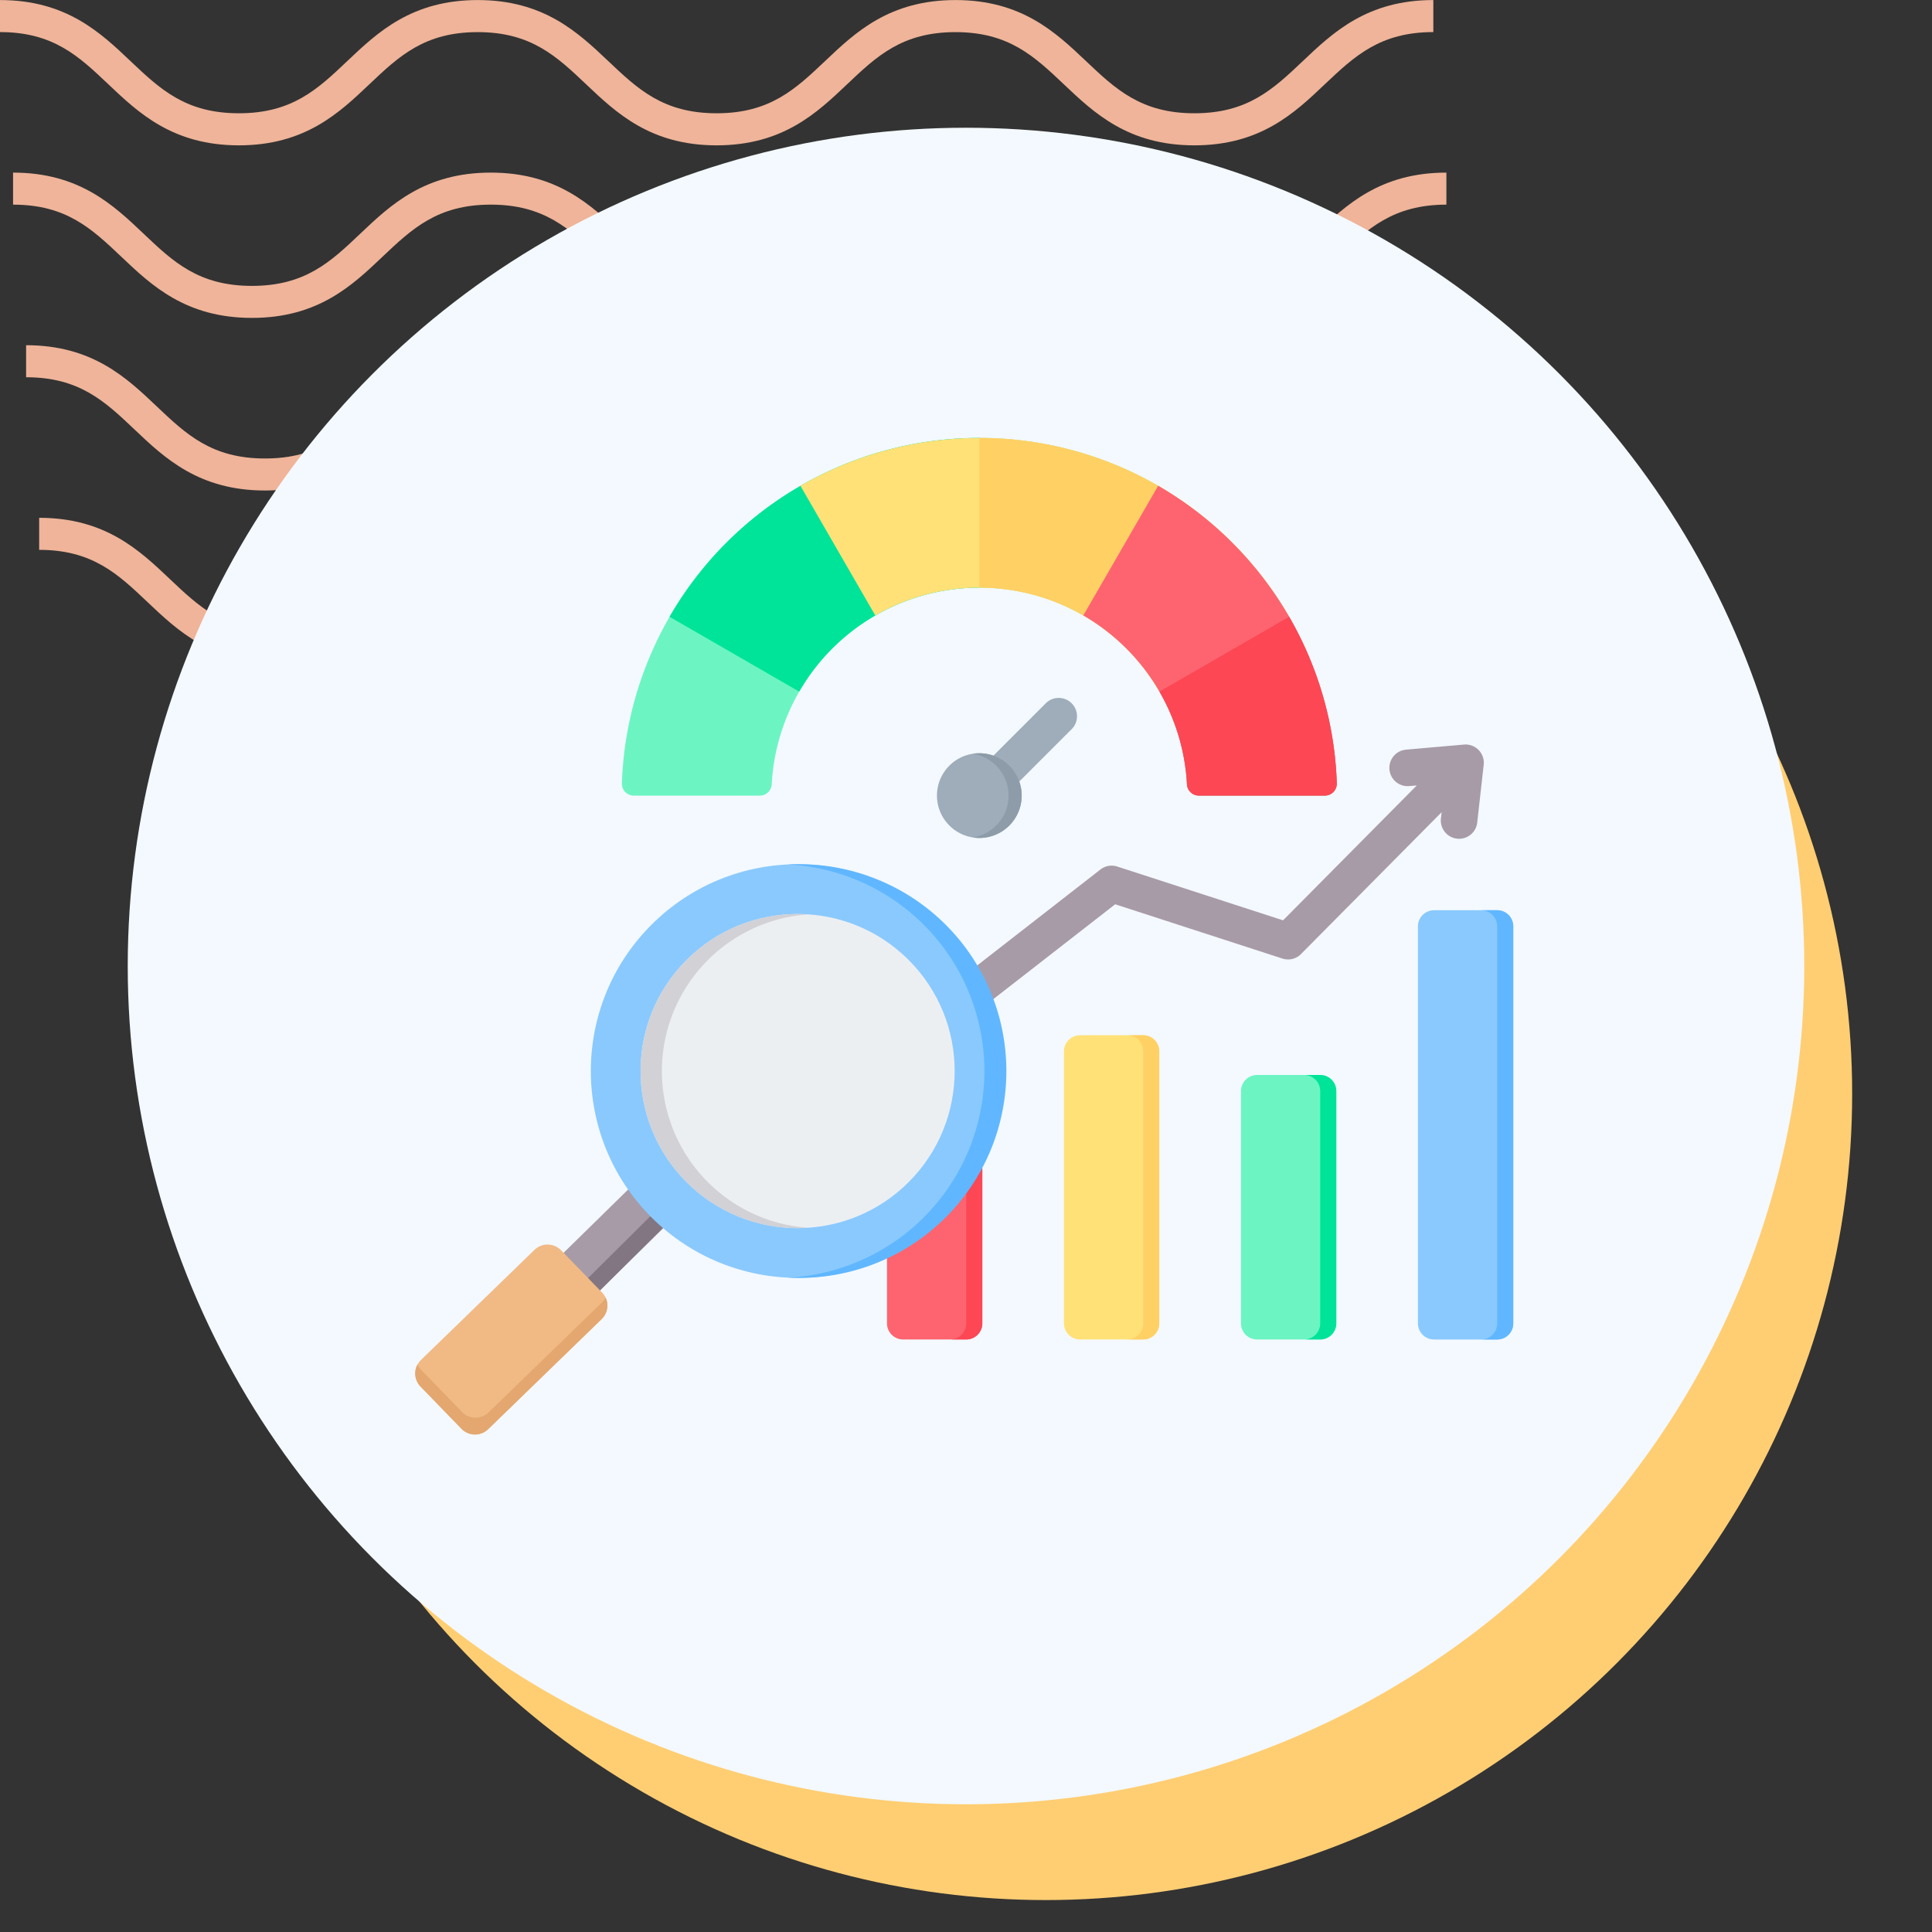 <svg xmlns="http://www.w3.org/2000/svg" xmlns:xlink="http://www.w3.org/1999/xlink" width="121" height="121" viewBox="0 0 121 121">
  <rect x="0" y="0" width="121" height="121" fill="#333333" stroke="none"/>
  <defs>
    <clipPath id="clip-path">
      <rect id="Rectangle_400938" data-name="Rectangle 400938" width="121" height="121" transform="translate(0 0)" fill="none"/>
    </clipPath>
    <clipPath id="clip-path-2">
      <rect id="Rectangle_401073" data-name="Rectangle 401073" width="92.219" height="41.532" fill="#efb499"/>
    </clipPath>
  </defs>
  <g id="Group_1118809" data-name="Group 1118809" transform="translate(-392.899 -991.768)">
    <g id="Group_1099349" data-name="Group 1099349" transform="translate(5.231 -5021.232)">
      <rect id="Rectangle_401103" data-name="Rectangle 401103" width="121" height="121" transform="translate(387.668 6013)" fill="none"/>
      <g id="Group_1099348" data-name="Group 1099348" transform="translate(387.668 6013)">
        <g id="Group_1099282" data-name="Group 1099282">
          <g id="Group_1099281" data-name="Group 1099281" clip-path="url(#clip-path-2)">
            <path id="Path_873375" data-name="Path 873375" d="M74.8,9.1c-4.139,0-6.28-2.03-8.17-3.821-1.855-1.756-3.452-3.274-6.792-3.274s-4.937,1.517-6.792,3.274C51.161,7.072,49.023,9.1,44.881,9.1s-6.28-2.03-8.169-3.821C34.857,3.525,33.26,2.007,29.92,2.007s-4.937,1.517-6.789,3.274C21.241,7.072,19.1,9.1,14.962,9.1S8.679,7.072,6.789,5.281C4.937,3.525,3.34,2.007,0,2.007V0C4.139,0,6.28,2.033,8.17,3.821c1.855,1.759,3.452,3.274,6.792,3.274S19.9,5.58,21.75,3.824C23.637,2.033,25.781,0,29.92,0s6.283,2.033,8.17,3.821c1.855,1.759,3.452,3.274,6.792,3.274s4.937-1.514,6.792-3.274C53.56,2.033,55.7,0,59.843,0s6.283,2.033,8.17,3.821C69.867,5.58,71.464,7.094,74.8,7.094S79.742,5.58,81.6,3.821C83.483,2.033,85.624,0,89.766,0V2.007c-3.34,0-4.937,1.517-6.792,3.274C81.084,7.072,78.943,9.1,74.8,9.1" transform="translate(2.453 32.43)" fill="#efb499"/>
            <path id="Path_873376" data-name="Path 873376" d="M74.8,9.1c-4.139,0-6.283-2.03-8.17-3.824-1.855-1.756-3.452-3.27-6.792-3.27s-4.937,1.514-6.792,3.27C51.164,7.072,49.023,9.1,44.881,9.1s-6.283-2.03-8.17-3.824c-1.855-1.756-3.452-3.27-6.792-3.27s-4.937,1.517-6.789,3.27C21.241,7.072,19.1,9.1,14.962,9.1S8.679,7.072,6.789,5.278C4.937,3.522,3.34,2.007,0,2.007V0C4.139,0,6.283,2.03,8.17,3.821c1.855,1.759,3.452,3.274,6.792,3.274S19.9,5.58,21.75,3.821C23.637,2.03,25.781,0,29.92,0S36.2,2.03,38.093,3.821c1.852,1.759,3.449,3.274,6.789,3.274s4.937-1.514,6.792-3.274C53.56,2.03,55.7,0,59.843,0s6.283,2.03,8.17,3.821C69.867,5.58,71.464,7.094,74.8,7.094S79.742,5.58,81.6,3.821C83.486,2.03,85.627,0,89.769,0V2.007c-3.34,0-4.94,1.517-6.8,3.27C81.084,7.072,78.943,9.1,74.8,9.1" transform="translate(1.635 21.62)" fill="#efb499"/>
            <path id="Path_873377" data-name="Path 873377" d="M74.8,9.1c-4.139,0-6.283-2.03-8.169-3.824-1.855-1.756-3.452-3.27-6.792-3.27s-4.937,1.514-6.792,3.27C51.164,7.072,49.02,9.1,44.881,9.1s-6.283-2.03-8.17-3.824c-1.855-1.756-3.452-3.27-6.792-3.27s-4.937,1.517-6.789,3.27C21.241,7.072,19.1,9.1,14.962,9.1S8.678,7.072,6.789,5.278C4.937,3.522,3.34,2.007,0,2.007V0C4.139,0,6.283,2.03,8.169,3.821c1.851,1.759,3.452,3.274,6.792,3.274S19.9,5.58,21.75,3.821C23.637,2.03,25.781,0,29.92,0S36.2,2.03,38.093,3.821c1.852,1.759,3.449,3.274,6.789,3.274s4.937-1.514,6.792-3.274C53.56,2.03,55.7,0,59.843,0s6.283,2.03,8.17,3.821C69.867,5.58,71.464,7.094,74.8,7.094S79.742,5.58,81.6,3.821C83.486,2.03,85.624,0,89.769,0V2.007c-3.34,0-4.941,1.517-6.8,3.27C81.084,7.072,78.943,9.1,74.8,9.1" transform="translate(0.818 10.81)" fill="#efb499"/>
            <path id="Path_873378" data-name="Path 873378" d="M74.8,9.1c-4.139,0-6.28-2.03-8.17-3.821-1.855-1.756-3.452-3.27-6.792-3.27s-4.937,1.514-6.789,3.27C51.164,7.069,49.023,9.1,44.881,9.1s-6.28-2.03-8.169-3.821c-1.855-1.756-3.452-3.27-6.792-3.27s-4.937,1.514-6.789,3.267C21.245,7.069,19.1,9.1,14.962,9.1S8.678,7.069,6.789,5.278C4.937,3.522,3.34,2.007,0,2.007V0C4.139,0,6.283,2.03,8.17,3.821c1.855,1.756,3.452,3.27,6.792,3.27S19.9,5.577,21.75,3.821C23.64,2.03,25.781,0,29.92,0s6.28,2.03,8.173,3.821c1.852,1.756,3.449,3.27,6.789,3.27s4.937-1.514,6.792-3.27C53.563,2.03,55.7,0,59.843,0s6.28,2.03,8.17,3.821c1.855,1.756,3.452,3.27,6.792,3.27s4.937-1.514,6.792-3.27C83.486,2.03,85.627,0,89.769,0V2.007c-3.344,0-4.941,1.514-6.8,3.27C81.084,7.069,78.943,9.1,74.8,9.1" transform="translate(0 0.003)" fill="#efb499"/>
          </g>
        </g>
      </g>
      <circle id="Ellipse_11504" data-name="Ellipse 11504" cx="50.5" cy="50.5" r="50.5" transform="translate(402.668 6031)" fill="#ffce73"/>
      <circle id="Ellipse_11503" data-name="Ellipse 11503" cx="52.5" cy="52.5" r="52.5" transform="translate(395.668 6021)" fill="#f3f9ff"/>
    </g>
    <g id="Group_1118571" data-name="Group 1118571" transform="translate(402.904 981.018)">
      <g id="Group_1118568" data-name="Group 1118568" transform="translate(45.547 57.374)">
        <path id="Path_905719" data-name="Path 905719" d="M223.235,350.882h3.954a1.01,1.01,0,0,1,1.008,1.008v9.647a1.01,1.01,0,0,1-1.008,1.008h-3.954a1.01,1.01,0,0,1-1.008-1.008V351.89A1.01,1.01,0,0,1,223.235,350.882Z" transform="translate(-222.227 -325.278)" fill="#fe646f" fill-rule="evenodd"/>
        <path id="Path_905720" data-name="Path 905720" d="M249.826,350.882h1.008a1.01,1.01,0,0,1,1.008,1.008v9.647a1.01,1.01,0,0,1-1.008,1.008h-1.008a1.01,1.01,0,0,0,1.008-1.008V351.89A1.01,1.01,0,0,0,249.826,350.882Z" transform="translate(-245.872 -325.278)" fill="#fd4755" fill-rule="evenodd"/>
        <path id="Path_905721" data-name="Path 905721" d="M300.6,299.294h3.954a1.01,1.01,0,0,1,1.008,1.008V317.34a1.01,1.01,0,0,1-1.008,1.008H300.6a1.01,1.01,0,0,1-1.008-1.008V300.3A1.01,1.01,0,0,1,300.6,299.294Z" transform="translate(-288.511 -281.081)" fill="#ffe177" fill-rule="evenodd"/>
        <path id="Path_905722" data-name="Path 905722" d="M327.2,299.294H328.2a1.01,1.01,0,0,1,1.008,1.008V317.34a1.01,1.01,0,0,1-1.008,1.008H327.2a1.01,1.01,0,0,0,1.008-1.008V300.3A1.01,1.01,0,0,0,327.2,299.294Z" transform="translate(-312.156 -281.081)" fill="#ffd064" fill-rule="evenodd"/>
        <path id="Path_905723" data-name="Path 905723" d="M377.972,316.66h3.954a1.01,1.01,0,0,1,1.008,1.008v14.55a1.01,1.01,0,0,1-1.008,1.008h-3.954a1.01,1.01,0,0,1-1.008-1.008v-14.55A1.01,1.01,0,0,1,377.972,316.66Z" transform="translate(-354.795 -295.959)" fill="#6cf5c2" fill-rule="evenodd"/>
        <path id="Path_905724" data-name="Path 905724" d="M404.563,316.66h1.008a1.01,1.01,0,0,1,1.008,1.008v14.55a1.009,1.009,0,0,1-1.008,1.008h-1.008a1.01,1.01,0,0,0,1.008-1.008v-14.55A1.01,1.01,0,0,0,404.563,316.66Z" transform="translate(-378.44 -295.959)" fill="#00e499" fill-rule="evenodd"/>
        <path id="Path_905725" data-name="Path 905725" d="M455.339,244.637h3.954a1.01,1.01,0,0,1,1.008,1.008v24.869a1.01,1.01,0,0,1-1.008,1.008h-3.954a1.01,1.01,0,0,1-1.008-1.008V245.645A1.01,1.01,0,0,1,455.339,244.637Z" transform="translate(-421.078 -234.254)" fill="#8ac9fe" fill-rule="evenodd"/>
        <path id="Path_905726" data-name="Path 905726" d="M481.931,244.637h1.008a1.01,1.01,0,0,1,1.008,1.008v24.869a1.01,1.01,0,0,1-1.008,1.008h-1.008a1.01,1.01,0,0,0,1.008-1.008V245.645A1.01,1.01,0,0,0,481.931,244.637Z" transform="translate(-444.724 -234.254)" fill="#60b7ff" fill-rule="evenodd"/>
        <path id="Path_905727" data-name="Path 905727" d="M236.934,190.43a1.142,1.142,0,1,1-1.406-1.8L246.612,180a1.141,1.141,0,0,1,1.056-.186v0l10.383,3.369,8.377-8.449-.455.04a1.146,1.146,0,1,1-.2-2.283l3.608-.316a1.146,1.146,0,0,1,1.228,1.337l-.395,3.53a1.144,1.144,0,1,1-2.274-.251l.043-.38-8.769,8.844a1.144,1.144,0,0,1-1.2.323l-10.477-3.4Z" transform="translate(-233.246 -172.167)" fill="#a79ba7" fill-rule="evenodd"/>
      </g>
      <g id="Group_1118569" data-name="Group 1118569" transform="translate(16.002 59.514)">
        <path id="Path_905728" data-name="Path 905728" d="M79.241,360.464a13.031,13.031,0,0,0,2.2,2.42l-5.977,5.859L73.186,366.4Z" transform="translate(-64.993 -335.626)" fill="#a79ba7" fill-rule="evenodd"/>
        <path id="Path_905729" data-name="Path 905729" d="M87.523,373.7a1.5,1.5,0,0,0,.651.873l-5.938,5.9-.727-.8Z" transform="translate(-72.124 -346.964)" fill="#837683" fill-rule="evenodd"/>
        <path id="Path_905730" data-name="Path 905730" d="M18.9,402.3l-2.568-2.647a1.181,1.181,0,0,1,.025-1.665l7.113-6.9a1.181,1.181,0,0,1,1.665.025l2.568,2.647a1.181,1.181,0,0,1-.025,1.665l-7.113,6.9A1.181,1.181,0,0,1,18.9,402.3Z" transform="translate(-16.003 -361.575)" fill="#f1ba84" fill-rule="evenodd"/>
        <path id="Path_905731" data-name="Path 905731" d="M27.711,414.273l-7.113,6.9a1.181,1.181,0,0,1-1.665-.025L16.364,418.5a1.17,1.17,0,0,1-.223-.326,1.182,1.182,0,0,0,.192,1.378L18.9,422.2a1.181,1.181,0,0,0,1.665.025l7.113-6.9a1.182,1.182,0,0,0,.249-1.339A1.166,1.166,0,0,1,27.711,414.273Z" transform="translate(-16.002 -381.479)" fill="#e3a76f" fill-rule="evenodd"/>
        <circle id="Ellipse_11636" data-name="Ellipse 11636" cx="12.953" cy="12.953" r="12.953" transform="translate(5.631 18.315) rotate(-45)" fill="#8ac9fe"/>
        <path id="Path_905732" data-name="Path 905732" d="M179.436,224.542a12.953,12.953,0,1,1,0,25.905q-.316,0-.629-.015a12.953,12.953,0,0,0,0-25.875Q179.12,224.542,179.436,224.542Z" transform="translate(-155.482 -219.178)" fill="#60b7ff" fill-rule="evenodd"/>
        <circle id="Ellipse_11637" data-name="Ellipse 11637" cx="9.836" cy="9.836" r="9.836" transform="translate(10.037 18.315) rotate(-45)" fill="#eceff1"/>
        <path id="Path_905733" data-name="Path 905733" d="M124.375,246.294c.224,0,.445.008.665.023a9.836,9.836,0,0,0,0,19.627c-.22.015-.441.023-.665.023a9.836,9.836,0,0,1,0-19.673Z" transform="translate(-100.422 -237.813)" fill="#d1d1d6" fill-rule="evenodd"/>
      </g>
      <g id="Group_1118570" data-name="Group 1118570" transform="translate(28.94 38.178)">
        <path id="Path_905734" data-name="Path 905734" d="M128.7,38.178a22.4,22.4,0,0,1,22.388,21.629.747.747,0,0,1-.747.772h-7.891a.746.746,0,0,1-.746-.707,13.024,13.024,0,0,0-26.01,0,.746.746,0,0,1-.745.707h-7.891a.747.747,0,0,1-.747-.772A22.4,22.4,0,0,1,128.7,38.178Z" transform="translate(-106.308 -38.178)" fill="#6cf5c2" fill-rule="evenodd"/>
        <path id="Path_905735" data-name="Path 905735" d="M127.146,49.377l8.122,4.689a13.018,13.018,0,0,1,11.281-6.511V38.178a22.391,22.391,0,0,0-19.4,11.2Z" transform="translate(-124.16 -38.178)" fill="#00e499" fill-rule="evenodd"/>
        <path id="Path_905736" data-name="Path 905736" d="M184.387,41.177l4.689,8.122a13.039,13.039,0,0,1,13.026,0l4.689-8.122a22.43,22.43,0,0,0-22.405,0Z" transform="translate(-173.201 -38.179)" fill="#ffe177" fill-rule="evenodd"/>
        <path id="Path_905737" data-name="Path 905737" d="M262.579,38.178v9.377a13.018,13.018,0,0,1,11.281,6.511l8.123-4.689a22.391,22.391,0,0,0-19.4-11.2Z" transform="translate(-240.19 -38.178)" fill="#ffd064" fill-rule="evenodd"/>
        <path id="Path_905738" data-name="Path 905738" d="M312.729,59.1l-4.689,8.122a13.087,13.087,0,0,1,4.768,4.768,12.95,12.95,0,0,1,1.724,5.806.746.746,0,0,0,.745.707h7.891a.747.747,0,0,0,.747-.772A22.28,22.28,0,0,0,320.93,67.3,22.509,22.509,0,0,0,312.729,59.1Z" transform="translate(-279.138 -56.106)" fill="#fe646f" fill-rule="evenodd"/>
        <path id="Path_905739" data-name="Path 905739" d="M349.442,116.345l-8.122,4.689a12.951,12.951,0,0,1,1.724,5.806.746.746,0,0,0,.745.707h7.891a.747.747,0,0,0,.747-.772,22.279,22.279,0,0,0-2.985-10.431Z" transform="translate(-307.65 -105.146)" fill="#fd4755" fill-rule="evenodd"/>
        <path id="Path_905740" data-name="Path 905740" d="M256.537,158.753a1.146,1.146,0,0,1-1.621-1.621l4.973-4.973a1.146,1.146,0,0,1,1.621,1.621Z" transform="translate(-233.338 -135.541)" fill="#9facba" fill-rule="evenodd"/>
        <path id="Path_905741" data-name="Path 905741" d="M246.718,181.324a2.653,2.653,0,1,0-2.653-2.653A2.658,2.658,0,0,0,246.718,181.324Z" transform="translate(-224.329 -156.271)" fill="#9facba" fill-rule="evenodd"/>
        <path id="Path_905742" data-name="Path 905742" d="M260.126,176.02a2.653,2.653,0,1,1-.41,5.274,2.653,2.653,0,0,0,0-5.242A2.675,2.675,0,0,1,260.126,176.02Z" transform="translate(-237.737 -156.272)" fill="#8d9ca8" fill-rule="evenodd"/>
      </g>
    </g>
  </g>
</svg>
